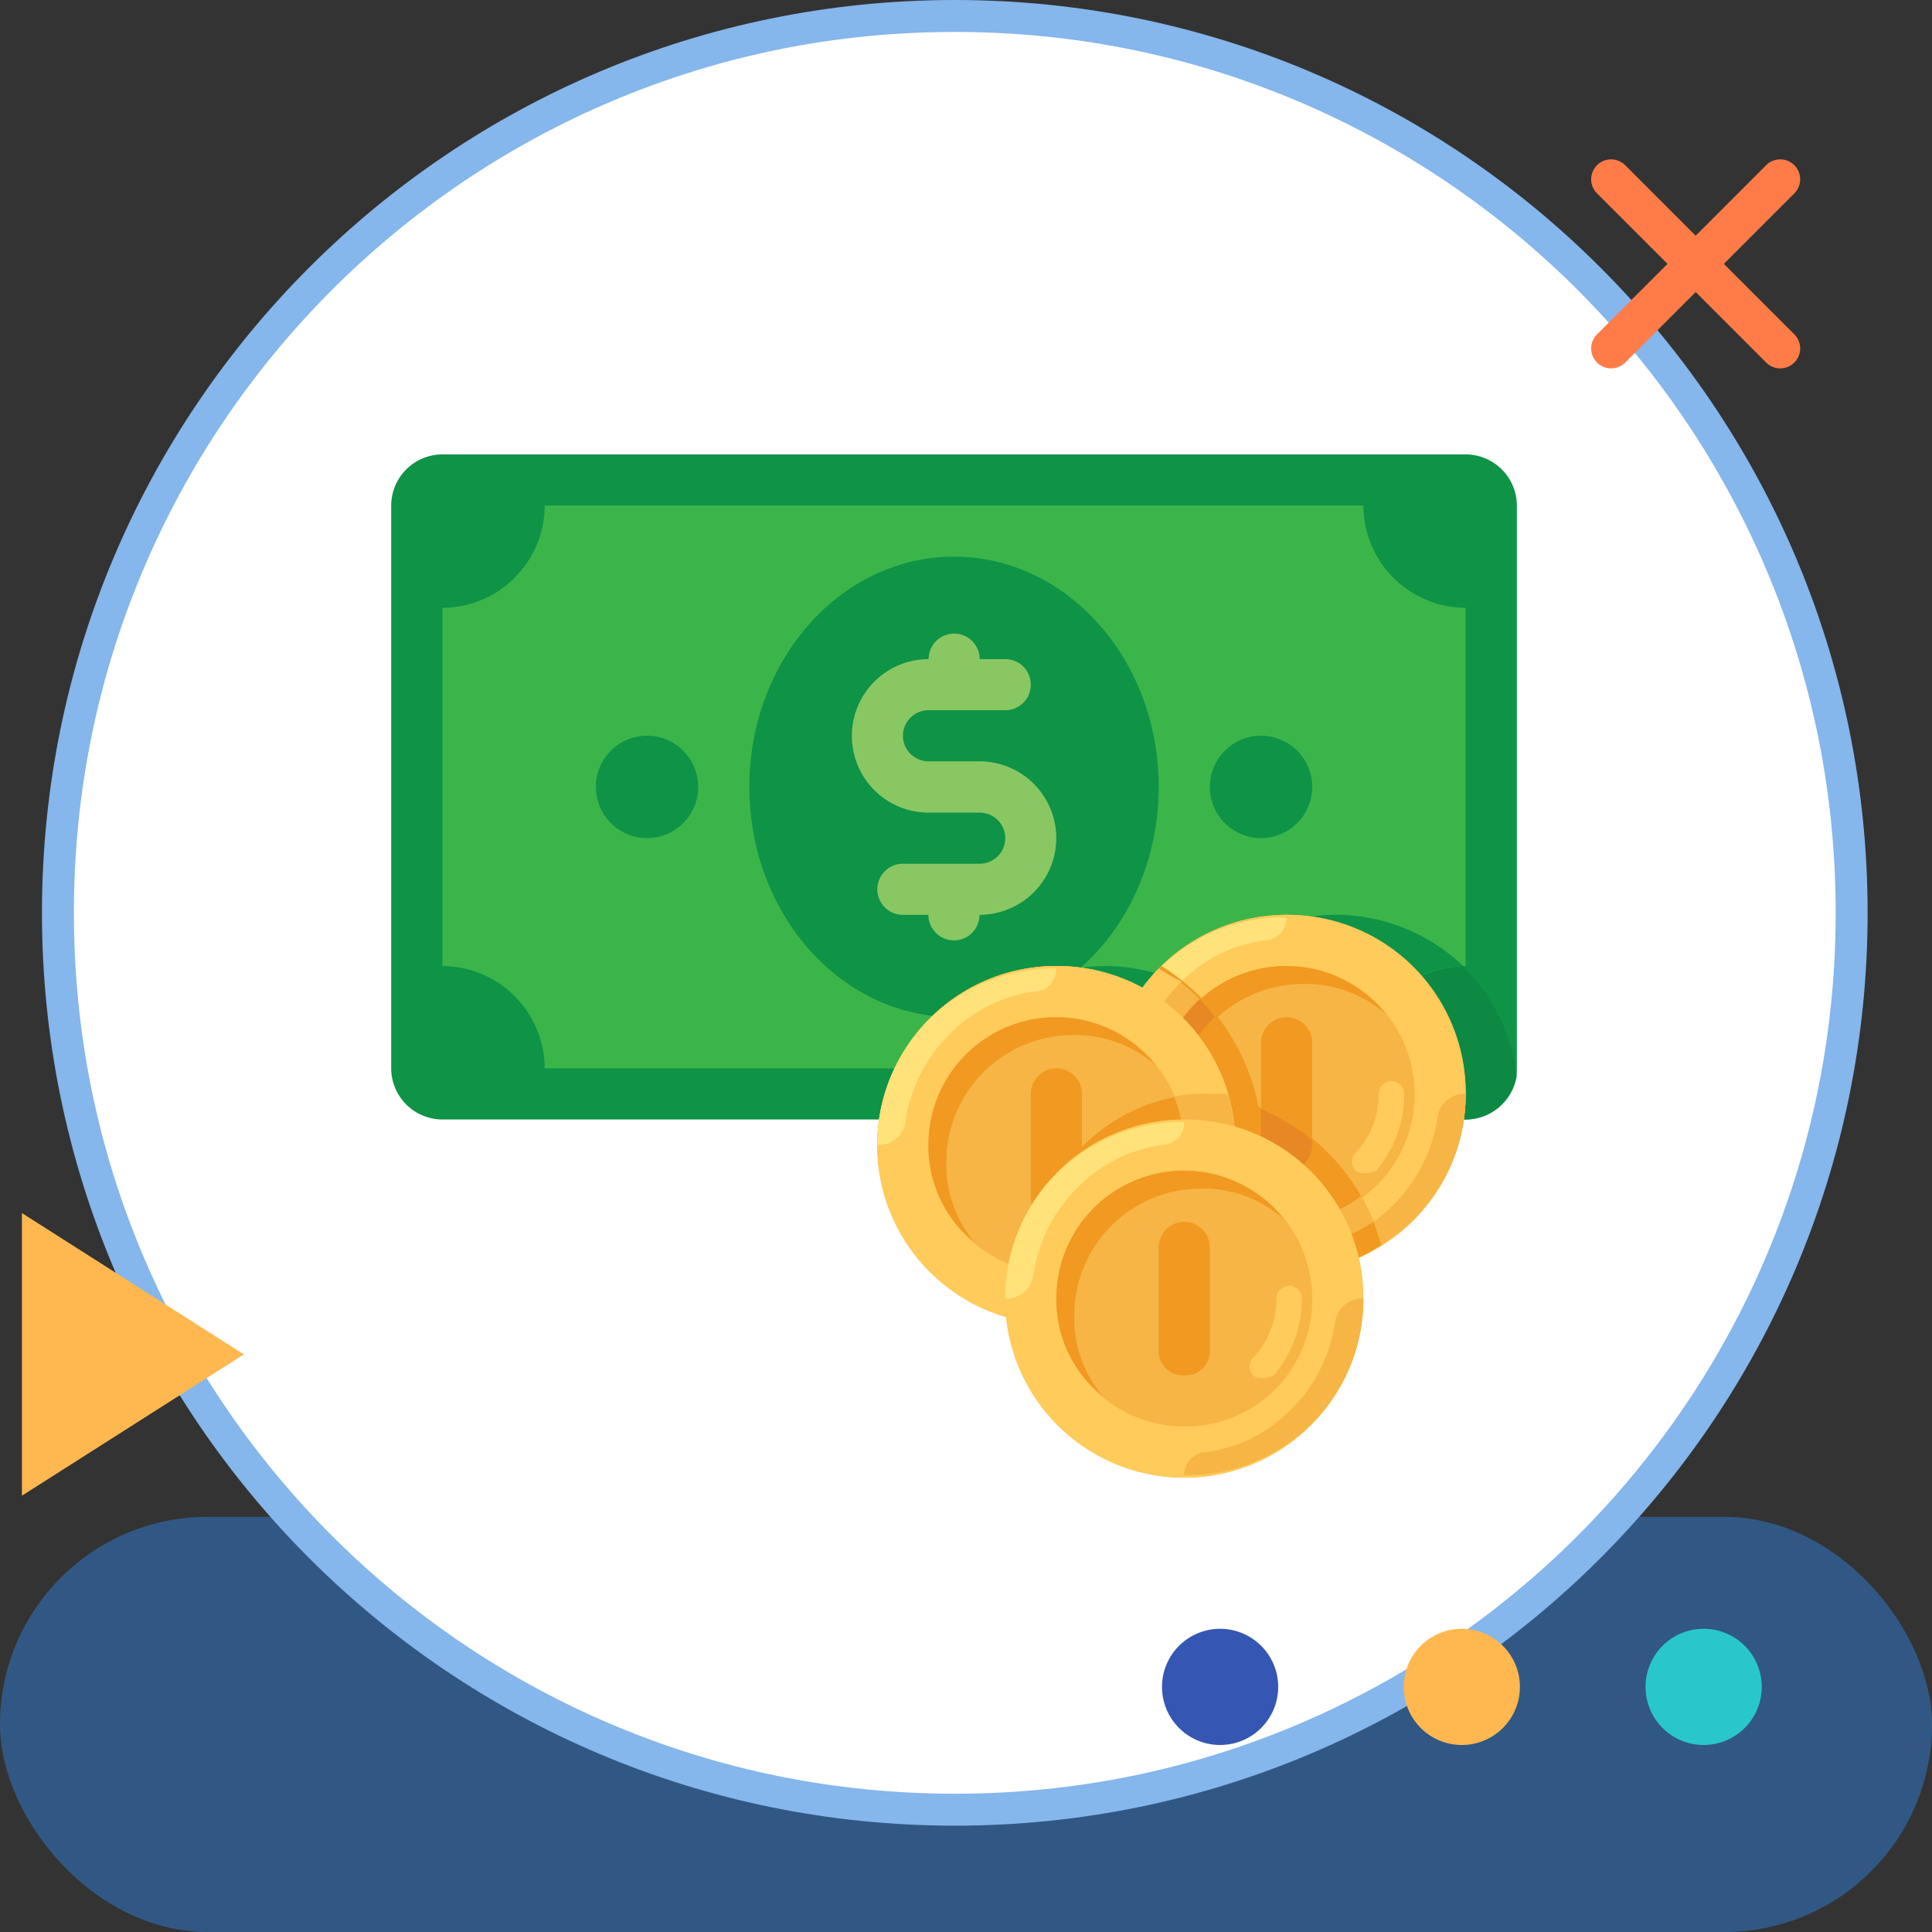 <svg xmlns="http://www.w3.org/2000/svg" width="121" height="121" viewBox="0 0 121 121">
  <rect x="0" y="0" width="121" height="121" fill="#333333" stroke="none"/>
  <g id="img4" transform="translate(-590 -1427)">
    <g id="Grupo_1074477" data-name="Grupo 1074477" transform="translate(316 -3852.582)">
      <g id="Grupo_1074472" data-name="Grupo 1074472" transform="translate(274 5279.582)">
        <rect id="Rectángulo_378651" data-name="Rectángulo 378651" width="121" height="26" rx="13" transform="translate(0 95)" fill="#315884"/>
        <g id="Grupo_1074381" data-name="Grupo 1074381" transform="translate(2.628 0)">
          <g id="Grupo_1073526" data-name="Grupo 1073526" transform="translate(0 0)">
            <g id="Grupo_1072785" data-name="Grupo 1072785" transform="translate(0)">
              <path id="Trazado_608385" data-name="Trazado 608385" d="M57.17,0A57.17,57.17,0,1,1,0,57.17,57.17,57.17,0,0,1,57.17,0Z" transform="translate(0 0)" fill="none"/>
            </g>
            <g id="Grupo_1073383" data-name="Grupo 1073383" transform="translate(0)">
              <g id="Trazado_608385-2" data-name="Trazado 608385" transform="translate(0 0)" fill="#fff">
                <path d="M 57.17 113.34 C 49.586 113.34 42.231 111.855 35.306 108.926 C 31.978 107.518 28.768 105.776 25.765 103.747 C 22.791 101.738 19.994 99.43 17.452 96.888 C 14.91 94.346 12.602 91.549 10.592 88.574 C 8.564 85.571 6.821 82.361 5.414 79.033 C 2.485 72.109 1 64.753 1 57.17 C 1 49.586 2.485 42.231 5.414 35.306 C 6.821 31.978 8.564 28.768 10.592 25.765 C 12.602 22.791 14.91 19.994 17.452 17.452 C 19.994 14.91 22.791 12.602 25.765 10.592 C 28.768 8.564 31.978 6.821 35.306 5.414 C 42.231 2.485 49.586 1 57.17 1 C 64.753 1 72.109 2.485 79.033 5.414 C 82.361 6.821 85.571 8.564 88.574 10.592 C 91.549 12.602 94.346 14.91 96.888 17.452 C 99.43 19.994 101.738 22.791 103.747 25.765 C 105.776 28.768 107.518 31.978 108.926 35.306 C 111.855 42.231 113.34 49.586 113.34 57.17 C 113.34 64.753 111.855 72.109 108.926 79.033 C 107.518 82.361 105.776 85.571 103.747 88.574 C 101.738 91.549 99.43 94.346 96.888 96.888 C 94.346 99.43 91.549 101.738 88.574 103.747 C 85.571 105.776 82.361 107.518 79.033 108.926 C 72.109 111.855 64.753 113.34 57.17 113.34 Z" stroke="none"/>
                <path d="M 57.17 2 C 49.721 2 42.496 3.458 35.696 6.335 C 32.427 7.717 29.275 9.428 26.325 11.421 C 23.403 13.395 20.656 15.662 18.159 18.159 C 15.662 20.656 13.395 23.403 11.421 26.325 C 9.428 29.275 7.717 32.427 6.335 35.696 C 3.458 42.496 2 49.721 2 57.17 C 2 64.619 3.458 71.843 6.335 78.644 C 7.717 81.912 9.428 85.065 11.421 88.014 C 13.395 90.936 15.662 93.684 18.159 96.181 C 20.656 98.678 23.403 100.945 26.325 102.919 C 29.275 104.911 32.427 106.622 35.696 108.005 C 42.496 110.881 49.721 112.34 57.17 112.34 C 64.619 112.34 71.843 110.881 78.644 108.005 C 81.912 106.622 85.065 104.911 88.014 102.919 C 90.936 100.945 93.684 98.678 96.181 96.181 C 98.678 93.684 100.945 90.936 102.919 88.014 C 104.911 85.065 106.622 81.912 108.005 78.644 C 110.881 71.843 112.34 64.619 112.34 57.17 C 112.34 49.721 110.881 42.496 108.005 35.696 C 106.622 32.427 104.911 29.275 102.919 26.325 C 100.945 23.403 98.678 20.656 96.181 18.159 C 93.684 15.662 90.936 13.395 88.014 11.421 C 85.065 9.428 81.912 7.717 78.644 6.335 C 71.843 3.458 64.619 2 57.17 2 M 57.17 -7.62939453125e-06 C 88.744 -7.62939453125e-06 114.34 25.596 114.34 57.17 C 114.34 88.744 88.744 114.34 57.17 114.34 C 25.596 114.34 -7.62939453125e-06 88.744 -7.62939453125e-06 57.17 C -7.62939453125e-06 25.596 25.596 -7.62939453125e-06 57.17 -7.62939453125e-06 Z" stroke="none" fill="#85b6ec"/>
              </g>
            </g>
          </g>
        </g>
        <path id="Trazado_615556" data-name="Trazado 615556" d="M751.571,142.1l4.414-4.414a1.248,1.248,0,0,0-1.765-1.765l-4.414,4.414-4.414-4.414a1.248,1.248,0,0,0-1.765,1.765l4.415,4.414-4.415,4.414a1.248,1.248,0,1,0,1.765,1.765l4.414-4.414,4.414,4.414a1.248,1.248,0,0,0,1.765-1.765Z" transform="translate(-643.607 -125.574)" fill="#ff7c48"/>
        <path id="Trazado_615557" data-name="Trazado 615557" d="M0,13.9,8.852,0,17.7,13.9Z" transform="translate(15.274 75.974) rotate(90)" fill="#ffb850"/>
        <path id="Trazado_615559" data-name="Trazado 615559" d="M158.251,311.652a3.638,3.638,0,1,1-3.638-3.638,3.638,3.638,0,0,1,3.638,3.638" transform="translate(-63.06 -206.003)" fill="#ffb850"/>
        <path id="Trazado_615560" data-name="Trazado 615560" d="M76,311.652a3.638,3.638,0,1,1-3.638-3.638A3.638,3.638,0,0,1,76,311.652" transform="translate(4.052 -206.003)" fill="#3656b3"/>
        <path id="Trazado_615561" data-name="Trazado 615561" d="M240.505,311.652a3.638,3.638,0,1,1-3.638-3.638,3.638,3.638,0,0,1,3.638,3.638" transform="translate(-130.169 -206.003)" fill="#29c7cc"/>
      </g>
      <g id="Grupo_1100154" data-name="Grupo 1100154" transform="translate(298.5 5284.764)">
        <path id="Trazado_874304" data-name="Trazado 874304" d="M67.3,64.931H3.2a3.214,3.214,0,0,1-3.2-3.2V26.477a3.214,3.214,0,0,1,3.2-3.2H67.3a3.214,3.214,0,0,1,3.2,3.2v35.25A3.214,3.214,0,0,1,67.3,64.931Z" fill="#0e9347"/>
        <path id="Trazado_874305" data-name="Trazado 874305" d="M271,232.727a10.724,10.724,0,0,0-8.973,4.647,11.951,11.951,0,0,0-5.448-1.442,11.211,11.211,0,0,0-11.056,9.614h33.487a3.259,3.259,0,0,0,3.2-2.724A11.413,11.413,0,0,0,271,232.727Z" transform="translate(-211.719 -180.614)" fill="#0d8944"/>
        <path id="Trazado_874306" data-name="Trazado 874306" d="M80.955,81.8H29.682a6.428,6.428,0,0,0-6.409-6.409V52.955a6.428,6.428,0,0,0,6.409-6.409H80.955a6.428,6.428,0,0,0,6.409,6.409V75.387A6.428,6.428,0,0,0,80.955,81.8Z" transform="translate(-20.068 -20.069)" fill="#3bb54a"/>
        <g id="Grupo_1100150" data-name="Grupo 1100150" transform="translate(12.818 29.681)">
          <path id="Trazado_874307" data-name="Trazado 874307" d="M277.024,232.727a10.724,10.724,0,0,0-8.973,4.647,11.951,11.951,0,0,0-5.448-1.442,11.007,11.007,0,0,0-10.094,6.409h26.117a6.4,6.4,0,0,1,6.249-6.409A11.583,11.583,0,0,0,277.024,232.727Z" transform="translate(-230.558 -210.295)" fill="#0e9347"/>
          <ellipse id="Elipse_11507" data-name="Elipse 11507" cx="12.818" cy="14.42" rx="12.818" ry="14.42" transform="translate(9.614)" fill="#0e9347"/>
          <circle id="Elipse_11508" data-name="Elipse 11508" cx="3.205" cy="3.205" r="3.205" transform="translate(0 11.216)" fill="#0e9347"/>
          <circle id="Elipse_11509" data-name="Elipse 11509" cx="3.205" cy="3.205" r="3.205" transform="translate(38.454 11.216)" fill="#0e9347"/>
        </g>
        <path id="Trazado_874308" data-name="Trazado 874308" d="M217.466,112.74h-3.2a1.6,1.6,0,0,1,0-3.2h4.807a1.6,1.6,0,0,0,0-3.2h-1.6a1.6,1.6,0,0,0-3.2,0,4.807,4.807,0,1,0,0,9.614h3.2a1.6,1.6,0,1,1,0,3.2H212.66a1.6,1.6,0,1,0,0,3.2h1.6a1.6,1.6,0,0,0,3.2,0,4.807,4.807,0,1,0,0-9.614Z" transform="translate(-180.614 -70.241)" fill="#89c763"/>
        <circle id="Elipse_11510" data-name="Elipse 11510" cx="11.216" cy="11.216" r="11.216" transform="translate(30.443 55.318)" fill="#ffca5d"/>
        <circle id="Elipse_11511" data-name="Elipse 11511" cx="11.216" cy="11.216" r="11.216" transform="translate(44.864 52.113)" fill="#f6b545"/>
        <path id="Trazado_874309" data-name="Trazado 874309" d="M337.034,232.727a11.216,11.216,0,1,0,11.216,11.216A11.147,11.147,0,0,0,337.034,232.727Zm0,19.227a8.011,8.011,0,1,1,8.011-8.011A7.934,7.934,0,0,1,337.034,251.954Z" transform="translate(-280.954 -180.614)" fill="#ffcb5b"/>
        <path id="Trazado_874310" data-name="Trazado 874310" d="M407.273,325.238h0a11.012,11.012,0,0,0,11.216-11.056h-.16a1.7,1.7,0,0,0-1.6,1.442,9.687,9.687,0,0,1-3.044,5.768,9.078,9.078,0,0,1-4.967,2.4A1.436,1.436,0,0,0,407.273,325.238Z" transform="translate(-351.194 -250.853)" fill="#f6b545"/>
        <path id="Trazado_874311" data-name="Trazado 874311" d="M337.034,233.868h0a11.012,11.012,0,0,0-11.216,11.056h.16a1.7,1.7,0,0,0,1.6-1.442,9.687,9.687,0,0,1,3.044-5.768,9.079,9.079,0,0,1,4.967-2.4A1.436,1.436,0,0,0,337.034,233.868Z" transform="translate(-280.954 -181.595)" fill="#ffe27a"/>
        <path id="Trazado_874312" data-name="Trazado 874312" d="M350.213,265.133a7.934,7.934,0,0,1,8.011-8.011,7.558,7.558,0,0,1,5.127,1.923,7.986,7.986,0,0,0-14.26,4.967,7.682,7.682,0,0,0,2.884,6.089A7.515,7.515,0,0,1,350.213,265.133Z" transform="translate(-301.023 -200.682)" fill="#f19920"/>
        <path id="Trazado_874313" data-name="Trazado 874313" d="M437.667,314.132a.589.589,0,0,1-.481-.16.774.774,0,0,1,0-1.122,5.347,5.347,0,0,0,1.442-3.685.8.8,0,0,1,1.6,0,7.4,7.4,0,0,1-1.762,4.807A1.742,1.742,0,0,1,437.667,314.132Z" transform="translate(-376.78 -245.836)" fill="#ffcb5b"/>
        <g id="Grupo_1100151" data-name="Grupo 1100151" transform="translate(45.024 55.318)">
          <path id="Trazado_874314" data-name="Trazado 874314" d="M397.239,288.888a1.514,1.514,0,0,1-1.6-1.6v-6.409a1.6,1.6,0,1,1,3.2,0v6.409A1.514,1.514,0,0,1,397.239,288.888Z" transform="translate(-386.183 -276.069)" fill="#f19920"/>
          <path id="Trazado_874315" data-name="Trazado 874315" d="M343.965,273.465a13.019,13.019,0,0,0-7.691-8.652A13.4,13.4,0,0,0,330.186,256a11.582,11.582,0,0,0-3.2,7.851A11.147,11.147,0,0,0,338.2,275.067,9.292,9.292,0,0,0,343.965,273.465Z" transform="translate(-326.981 -256)" fill="#f19920"/>
        </g>
        <g id="Grupo_1100152" data-name="Grupo 1100152" transform="translate(48.068 57.401)">
          <path id="Trazado_874316" data-name="Trazado 874316" d="M351.974,283.145a8.428,8.428,0,0,1-1.923-5.127,7.757,7.757,0,0,1,2.564-5.768,6.964,6.964,0,0,0-.961-1.122,7.85,7.85,0,0,0-2.564,5.928A7.682,7.682,0,0,0,351.974,283.145Z" transform="translate(-349.09 -271.128)" fill="#e78825"/>
          <path id="Trazado_874317" data-name="Trazado 874317" d="M395.636,321.164v2.243a1.6,1.6,0,0,0,3.2,0v-.32A13.091,13.091,0,0,0,395.636,321.164Z" transform="translate(-389.227 -314.274)" fill="#e78825"/>
        </g>
        <path id="Trazado_874318" data-name="Trazado 874318" d="M342.962,274.467a10.242,10.242,0,0,0-1.282-3.044,7.753,7.753,0,0,1-4.647,1.6,7.934,7.934,0,0,1-8.011-8.011,7.85,7.85,0,0,1,2.564-5.928,9.776,9.776,0,0,0-2.564-1.923,11.582,11.582,0,0,0-3.2,7.851,11.147,11.147,0,0,0,11.216,11.216A10.742,10.742,0,0,0,342.962,274.467Z" transform="translate(-280.954 -201.684)" fill="#f6b545"/>
        <path id="Trazado_874319" data-name="Trazado 874319" d="M412.72,372.364a11.075,11.075,0,0,1-4.006,1.6,1.7,1.7,0,0,0-1.442,1.6h0a10.745,10.745,0,0,0,5.928-1.762Z" transform="translate(-351.193 -301.024)" fill="#f19920"/>
        <path id="Trazado_874320" data-name="Trazado 874320" d="M329.023,257.164a11.582,11.582,0,0,0-3.2,7.851h.16a1.7,1.7,0,0,0,1.6-1.442,9.97,9.97,0,0,1,2.884-5.608A6.5,6.5,0,0,1,329.023,257.164Z" transform="translate(-280.954 -201.686)" fill="#ffcb5b"/>
        <circle id="Elipse_11512" data-name="Elipse 11512" cx="11.216" cy="11.216" r="11.216" transform="translate(30.443 55.318)" fill="#f6b545"/>
        <path id="Trazado_874321" data-name="Trazado 874321" d="M290.909,325.4a11.105,11.105,0,0,0,.481,3.2h1.122a11.178,11.178,0,0,0,10.735-14.421h-1.122A11.147,11.147,0,0,0,290.909,325.4Z" transform="translate(-250.852 -250.852)" fill="#f19920"/>
        <path id="Trazado_874322" data-name="Trazado 874322" d="M232.306,256a11.216,11.216,0,1,0,11.216,11.216A11.147,11.147,0,0,0,232.306,256Zm0,19.227a8.011,8.011,0,1,1,8.011-8.011A7.934,7.934,0,0,1,232.306,275.227Z" transform="translate(-190.647 -200.682)" fill="#ffcb5b"/>
        <path id="Trazado_874323" data-name="Trazado 874323" d="M302.545,348.511h0a11.012,11.012,0,0,0,11.216-11.056h-.16A1.7,1.7,0,0,0,312,338.9a9.687,9.687,0,0,1-3.044,5.768,9.079,9.079,0,0,1-4.967,2.4A1.436,1.436,0,0,0,302.545,348.511Z" transform="translate(-260.886 -270.922)" fill="#f6b545"/>
        <path id="Trazado_874324" data-name="Trazado 874324" d="M232.306,257.141h0A11.012,11.012,0,0,0,221.09,268.2h.16a1.7,1.7,0,0,0,1.6-1.442,9.687,9.687,0,0,1,3.044-5.768,9.079,9.079,0,0,1,4.967-2.4A1.436,1.436,0,0,0,232.306,257.141Z" transform="translate(-190.647 -201.663)" fill="#ffe27a"/>
        <path id="Trazado_874325" data-name="Trazado 874325" d="M245.485,288.406a7.934,7.934,0,0,1,8.011-8.011,7.558,7.558,0,0,1,5.127,1.923,7.987,7.987,0,0,0-14.26,4.967,7.682,7.682,0,0,0,2.884,6.089A7.515,7.515,0,0,1,245.485,288.406Z" transform="translate(-210.715 -220.751)" fill="#f19920"/>
        <path id="Trazado_874326" data-name="Trazado 874326" d="M332.94,337.4a.588.588,0,0,1-.481-.16.774.774,0,0,1,0-1.122,5.347,5.347,0,0,0,1.442-3.685.8.8,0,1,1,1.6,0,7.4,7.4,0,0,1-1.762,4.807A1.742,1.742,0,0,1,332.94,337.4Z" transform="translate(-286.474 -265.904)" fill="#ffcb5b"/>
        <path id="Trazado_874327" data-name="Trazado 874327" d="M292.511,312.16a1.514,1.514,0,0,1-1.6-1.6v-6.409a1.6,1.6,0,0,1,3.2,0v6.409A1.514,1.514,0,0,1,292.511,312.16Z" transform="translate(-250.852 -240.82)" fill="#f19920"/>
        <g id="Grupo_1100153" data-name="Grupo 1100153" transform="translate(38.454 63.329)">
          <path id="Trazado_874328" data-name="Trazado 874328" d="M299.883,314.341a9.371,9.371,0,0,1,.641,3.044,7.934,7.934,0,0,1-8.011,8.011,5.449,5.449,0,0,1-1.6-.16v.16a11.105,11.105,0,0,0,.481,3.2h1.122a11.178,11.178,0,0,0,10.735-14.421h-1.122A10.591,10.591,0,0,0,299.883,314.341Z" transform="translate(-289.307 -314.181)" fill="#f6b545"/>
          <circle id="Elipse_11513" data-name="Elipse 11513" cx="11.216" cy="11.216" r="11.216" transform="translate(0 1.602)" fill="#f6b545"/>
        </g>
        <path id="Trazado_874329" data-name="Trazado 874329" d="M290.488,325.818A11.216,11.216,0,1,0,301.7,337.034,11.147,11.147,0,0,0,290.488,325.818Zm0,19.227a8.011,8.011,0,1,1,8.011-8.011A7.934,7.934,0,0,1,290.488,345.045Z" transform="translate(-240.818 -260.887)" fill="#ffcb5b"/>
        <path id="Trazado_874330" data-name="Trazado 874330" d="M360.727,418.329h0a11.012,11.012,0,0,0,11.216-11.056h-.16a1.7,1.7,0,0,0-1.6,1.442,9.687,9.687,0,0,1-3.044,5.768,9.079,9.079,0,0,1-4.967,2.4A1.436,1.436,0,0,0,360.727,418.329Z" transform="translate(-311.057 -331.126)" fill="#f6b545"/>
        <path id="Trazado_874331" data-name="Trazado 874331" d="M290.488,326.959h0a11.012,11.012,0,0,0-11.216,11.056h.16a1.7,1.7,0,0,0,1.6-1.442,9.687,9.687,0,0,1,3.044-5.768,9.079,9.079,0,0,1,4.967-2.4A1.436,1.436,0,0,0,290.488,326.959Z" transform="translate(-240.818 -261.868)" fill="#ffe27a"/>
        <path id="Trazado_874332" data-name="Trazado 874332" d="M303.667,358.224a7.934,7.934,0,0,1,8.011-8.011,7.558,7.558,0,0,1,5.127,1.923,7.987,7.987,0,0,0-14.26,4.967,7.682,7.682,0,0,0,2.884,6.089A7.514,7.514,0,0,1,303.667,358.224Z" transform="translate(-260.886 -280.955)" fill="#f19920"/>
        <path id="Trazado_874333" data-name="Trazado 874333" d="M391.121,407.222a.589.589,0,0,1-.481-.16.774.774,0,0,1,0-1.122,5.348,5.348,0,0,0,1.442-3.685.8.8,0,1,1,1.6,0,7.4,7.4,0,0,1-1.762,4.807A1.741,1.741,0,0,1,391.121,407.222Z" transform="translate(-336.644 -326.108)" fill="#ffcb5b"/>
        <path id="Trazado_874334" data-name="Trazado 874334" d="M350.693,381.978a1.514,1.514,0,0,1-1.6-1.6v-6.409a1.6,1.6,0,1,1,3.2,0v6.409A1.514,1.514,0,0,1,350.693,381.978Z" transform="translate(-301.023 -301.024)" fill="#f19920"/>
      </g>
    </g>
  </g>
</svg>
